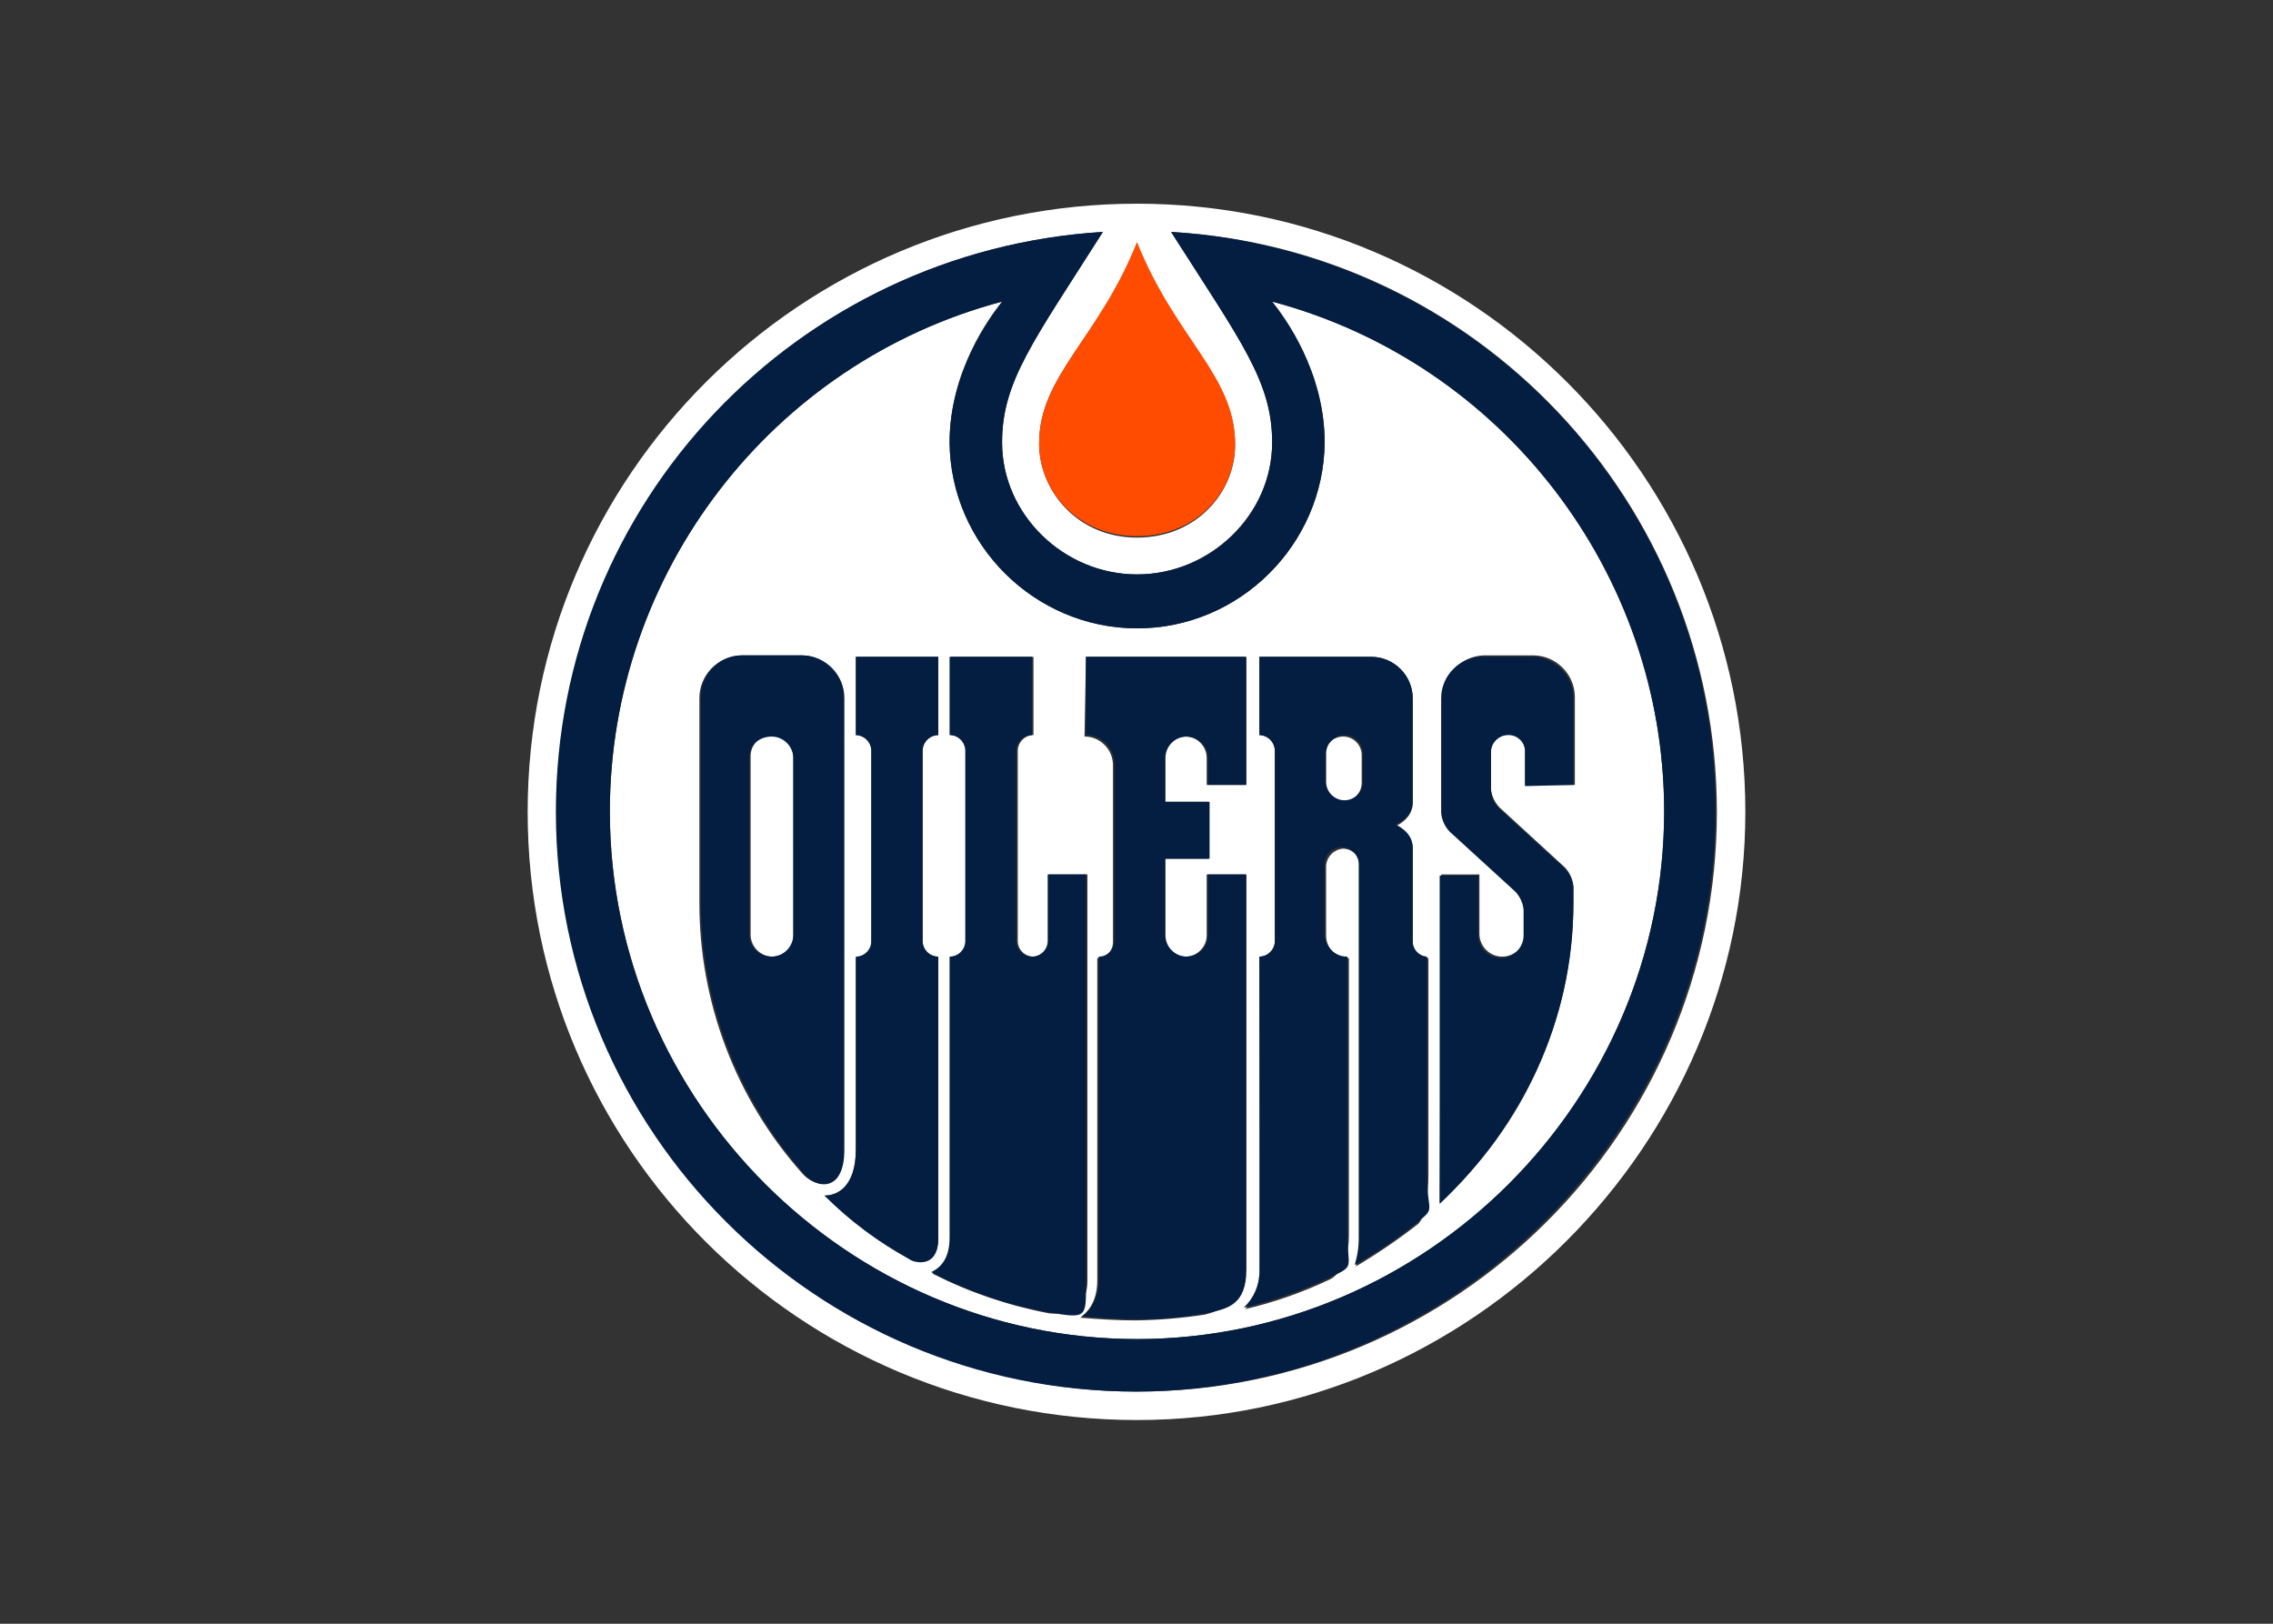 <svg clip-rule="evenodd" fill-rule="evenodd" viewBox="0 0 560 400" xmlns="http://www.w3.org/2000/svg"><rect x="0" y="0" width="560" height="400" fill="#333333" stroke="none"/><path d="m172.305 171.958c.006-5.631 4.526-10.313 10.153-10.515h15.049c5.588.055 10.156 4.669 10.156 10.257l-.003.258v110.959c0 10.879-6.95 9.851-10.153 5.983-16.267-18.336-25.239-42.027-25.202-66.538zm38.558 111.322v-47.26c2.076-.033 3.774-1.731 3.808-3.807v-47.26c-.008-2.097-1.712-3.828-3.808-3.868v-19.279h20.307v19.279c-2.117.014-3.854 1.752-3.868 3.868v46.897c.02 2.104 1.764 3.821 3.868 3.808v69.319c0 8.099-7.011 5.258-7.011 5.258-7.581-4.427-14.637-9.698-21.032-15.712 2.78 0 7.736-1.451 7.736-11.241zm23.449 21.696v-69.319c2.083-.012 3.794-1.723 3.808-3.808v-46.897c-.008-2.097-1.712-3.828-3.808-3.868v-19.279h20.306v19.279c-2.115.014-3.853 1.752-3.867 3.868v46.897c.017 2.094 1.744 3.808 3.837 3.808s3.821-1.713 3.837-3.808v-16.438h9.488v100.081c0 9.488-9.488 8.037-9.488 8.037-9.981-1.897-19.646-5.194-28.707-9.79 1.451-.664 4.593-2.78 4.593-8.763zm33.239-143.171h39.222v31.547h-9.488v-6.67c0-2.868-2.359-5.228-5.227-5.228-2.854 0-5.207 2.336-5.228 5.189v10.879h10.818v14.021h-10.818v18.916c.017 2.856 2.371 5.196 5.228 5.196 2.856 0 5.21-2.34 5.227-5.196v-15.049h9.488v97.664c0 9.064-10.153 10.817-10.153 10.817-5.563.835-11.176 1.3-16.801 1.39-4.593 0-9.126-.302-13.659-.665 1.39-1.087 4.17-3.505 4.17-9.125v-79.473c2.097-.008 3.828-1.711 3.868-3.807v-43.756c-.003-3.845-3.166-7.007-7.011-7.011l.362-19.641zm42.728 73.852c2.083-.012 3.794-1.723 3.807-3.808v-46.897c-.008-2.097-1.711-3.828-3.807-3.868v-19.279h27.618c5.589.056 10.157 4.669 10.157 10.259l-.003.257v25.564c0 3.868-4.17 5.621-4.17 5.621s4.17 1.752 4.17 5.56v23.147c.041 2.096 1.772 3.799 3.867 3.807v53.244c0 10.153-2.478 12.208-2.478 12.208-4.905 3.833-10.053 7.346-15.41 10.515.597-2.17.962-4.399 1.087-6.648v-92.042c-.026-2.312-1.919-4.204-4.23-4.231-2.238.178-4.024 1.991-4.17 4.231v17.163c-.043 3.008 2.399 5.519 5.406 5.561l.214-.001v68.292c0 8.763-4.593 10.818-4.593 10.818-6.706 3.2-13.737 5.672-20.971 7.373 2.411-2.428 3.778-5.705 3.808-9.126zm44.783-20.246h9.428v14.687c.033 3.06 2.559 5.56 5.62 5.56s5.587-2.5 5.62-5.56v-6.286c-.194-1.718-.935-3.328-2.115-4.593l-16.075-14.685c-1.201-1.225-1.948-2.825-2.115-4.533v-28.042c-.017-5.639 4.517-10.334 10.153-10.515h12.268c5.595.077 10.156 4.7 10.156 10.296l-.003.219v21.394h-12.268v-8.431c0-2.304-1.896-4.2-4.2-4.2-2.293 0-4.183 1.877-4.2 4.17v9.489c.167 1.707.914 3.306 2.115 4.533l16.076 14.746c1.177 1.241 1.919 2.833 2.114 4.533v4.17c-.059 28.167-12.032 55.033-32.936 73.912l.362-80.863zm-74.94 114.465c71.265-.054 129.876-58.709 129.876-129.973 0-58.734-39.814-110.516-96.576-125.608 2.78 3.868 12.934 17.163 12.934 34.69-.215 25.196-21.005 45.81-46.203 45.81-25.199 0-45.988-20.614-46.203-45.81 0-17.527 9.79-30.822 12.933-34.69-56.791 15.068-96.635 66.862-96.635 125.617 0 71.262 58.612 129.915 129.874 129.964zm-89.929-148.792c-2.823-.061-5.197 2.212-5.258 5.036v43.977c-.083 2.967 2.289 5.477 5.257 5.56h.044c2.867 0 5.226-2.359 5.226-5.226l-.01-.334v-43.756c-.066-2.859-2.4-5.193-5.259-5.258zm140.694 16.438c2.483-.034 4.525-2.049 4.592-4.533v-7.011c-.017-2.491-2.071-4.532-4.562-4.532s-4.546 2.04-4.562 4.532v7.011c.059 2.464 2.069 4.472 4.533 4.533zm-59.166-140.391c-17.104 26.954-24.839 36.805-24.839 51.854 0 17.828 15.049 32.514 33.239 32.514 17.889 0 33.3-14.687 33.3-32.514 0-15.049-7.736-24.9-24.899-51.854 74.939 4.231 134.468 66.539 134.468 142.869 0 78.747-64.061 142.808-142.869 142.808-78.309-.087-142.721-64.499-142.808-142.808-.362-76.33 59.529-138.275 134.408-142.869zm8.4 2.84c9.488 23.811 24.174 32.877 24.174 49.678 0 11.543-9.428 22.785-24.174 22.785-14.685 0-24.113-11.543-24.113-23.147 0-16.801 14.685-25.866 24.113-49.315zm0 289.847h.078c82.179 0 149.801-67.623 149.801-149.802v-.017c0-82.615-67.264-149.819-149.879-149.819-82.614 0-150.121 66.841-150.121 149.819 0 82.917 67.204 149.819 150.121 149.819z" fill="#fff"/><path d="m304.295 109.287c0-16.801-14.685-25.866-24.174-49.678-9.428 23.811-24.113 32.877-24.113 49.678 0 11.604 9.428 22.785 24.113 22.785 14.746 0 24.174-10.879 24.174-22.785z" fill="#ff4c00"/><path d="m280.121 329.876c-71.262-.048-129.874-58.701-129.874-129.964 0-58.755 39.844-110.549 96.635-125.617-2.78 3.868-12.933 17.163-12.933 34.69.215 25.196 21.004 45.809 46.203 45.809 25.197 0 45.987-20.613 46.203-45.809 0-17.527-9.791-30.822-12.934-34.69 56.762 15.092 96.576 66.874 96.576 125.608 0 71.264-58.611 129.919-129.876 129.973zm8.401-272.744c17.163 26.954 24.899 36.805 24.899 51.854 0 17.828-15.048 32.514-33.3 32.514-17.828 0-33.239-14.687-33.239-32.514 0-15.049 7.736-24.9 24.839-51.854-75.242 4.593-134.771 66.539-134.771 142.869 0 78.747 64.061 142.808 142.869 142.808 78.309-.087 142.721-64.499 142.808-142.808.362-76.33-59.166-138.275-134.105-142.869zm18.553 158.278h-9.428v15.049c-.033 2.861-2.396 5.197-5.259 5.197-2.861 0-5.225-2.336-5.258-5.197v-18.916h10.879v-14.021h-10.879v-10.818c0-2.884 2.373-5.258 5.258-5.258 2.884 0 5.259 2.373 5.259 5.258v6.648h9.428v-31.547h-39.525v19.279c3.845.003 7.007 3.165 7.011 7.011v43.755c-.02 2.104-1.764 3.821-3.868 3.808v79.473c0 5.62-2.78 8.4-4.17 9.125 4.533.362 9.065.726 13.598.726 5.634.059 11.261-.426 16.801-1.451 5.541-1.025 10.154-2.055 10.154-10.818v-97.301zm-39.525 0h-9.428v16.438c-.033 2.1-1.768 3.809-3.868 3.809-2.099 0-3.835-1.709-3.867-3.809v-46.897c.014-2.117 1.752-3.854 3.867-3.868v-19.279h-20.306v19.279c2.117.014 3.853 1.752 3.867 3.868v46.897c-.019 2.104-1.763 3.821-3.867 3.808v69.319c0 5.984-3.143 7.736-4.533 8.401 8.998 4.756 18.684 8.08 28.707 9.851 10.023 1.769 9.428 1.389 9.428-8.098zm-36.381 89.566v-69.319c-2.104.013-3.848-1.703-3.868-3.808v-46.897c.014-2.117 1.752-3.854 3.868-3.868v-19.279h-20.307v19.279c2.096.041 3.8 1.772 3.808 3.868v46.897c-.013 2.085-1.724 3.796-3.808 3.808v47.26c0 9.851-4.956 11.604-7.736 11.604 6.206 6.236 13.292 11.53 21.032 15.712 0 .364 7.011 3.143 7.011-5.258zm156.466-111.624v-21.394c-.033-5.557-4.595-10.12-10.153-10.153h-12.268c-5.565.012-10.141 4.588-10.153 10.153v28.344c.166 1.725.912 3.345 2.115 4.593l16.075 14.685c1.201 1.226 1.948 2.826 2.115 4.533v6.346c-.02 3.052-2.537 5.553-5.59 5.553-3.052 0-5.569-2.501-5.59-5.553v-14.746h-9.487v80.862c19.943-18.856 32.936-44.783 32.936-73.852v-4.17c-.194-1.719-.935-3.33-2.114-4.593l-16.076-14.685c-1.201-1.226-1.948-2.826-2.115-4.533v-9.488c.045-2.271 1.899-4.125 4.17-4.17 2.218-.101 4.126 1.639 4.227 3.857l.002.313v8.4zm-192.183 37.108c-.091 2.838-2.419 5.139-5.259 5.197-2.959.093-5.481-2.24-5.62-5.197v-43.756c0-3.203 2.478-5.258 5.62-5.258 2.859.066 5.193 2.399 5.258 5.258zm12.57 52.82v-111.322c.015-5.639-4.517-10.334-10.153-10.515h-15.049c-5.588.056-10.156 4.669-10.156 10.257l.003.258v50.404c.093 24.488 9.048 48.133 25.202 66.538 2.84 3.868 10.153 5.259 10.153-5.62zm127.76-90.653c-.012 2.479-2.055 4.512-4.533 4.512-2.479 0-4.522-2.033-4.533-4.512v-7.011c.011-2.479 2.054-4.512 4.533-4.512 2.478 0 4.521 2.033 4.533 4.512zm12.268 39.222v-23.146c0-3.808-4.17-5.561-4.17-5.561s4.17-1.752 4.17-5.62v-25.564c-.012-5.565-4.588-10.141-10.153-10.153h-27.619v19.279c2.096.041 3.799 1.772 3.808 3.868v46.897c-.013 2.085-1.724 3.796-3.808 3.808v77.418c.041 3.429-1.364 6.722-3.868 9.064 7.227-1.698 14.256-4.149 20.971-7.312 6.716-3.163 4.593-2.115 4.593-10.878v-68.292l-.099.001c-2.991 0-5.467-2.432-5.521-5.422v-17.333c0-2.304 1.895-4.2 4.2-4.2 2.293 0 4.183 1.877 4.2 4.17v92.103c.017 2.258-.331 4.502-1.027 6.648 5.434-3.025 10.59-6.525 15.41-10.455 4.82-3.931 2.417-2.115 2.417-12.269v-53.243c-1.978-.145-3.523-1.823-3.505-3.808z" fill="#041e41"/></svg>